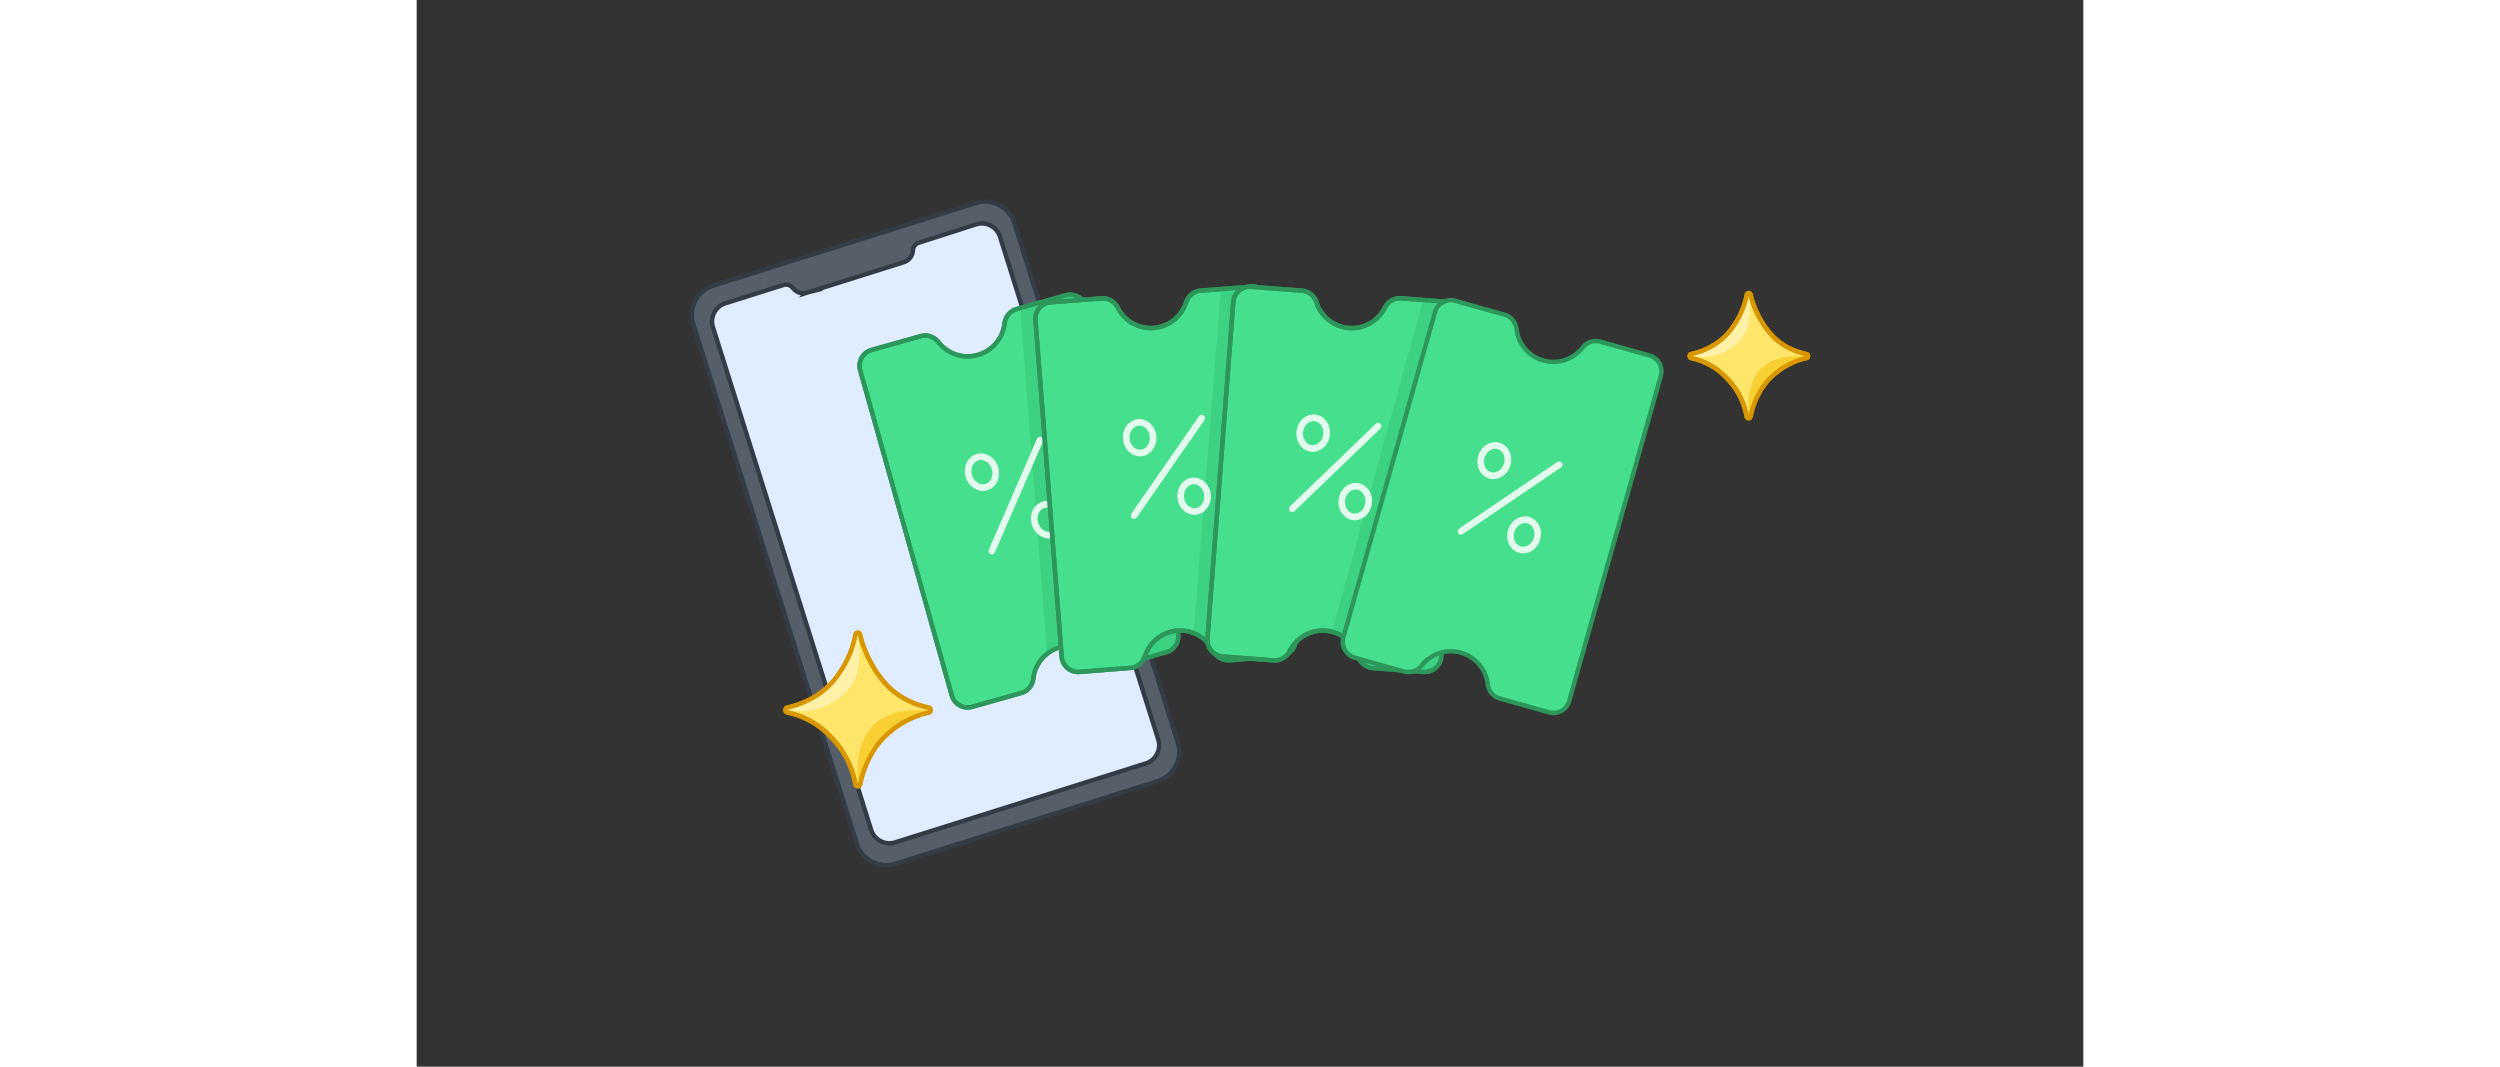 <svg xmlns="http://www.w3.org/2000/svg" xmlns:xlink="http://www.w3.org/1999/xlink" width="375" height="160" viewBox="0 0 375 240" fill="none" class=""><rect x="0" y="0" width="375" height="240" fill="#333333" stroke="none"/><g clip-path="url(#illustrationcurationgetcoupons_clip0_9616_99552)"><path d="M312.72 80.566c.45-.1.46-.79 0-.89-2.7-.61-5.94-1.84-8.58-5.16-1.85-2.23-3.51-5.76-4.01-8.22a.425.425 0 0 0-.84 0c-.63 3.13-1.79 5.44-3.42 7.67-2.53 3.49-6.25 5.06-9.11 5.7-.45.1-.45.79 0 .89 3.32.74 5.8 2.28 7.64 4.16 2.26 2.19 4.05 4.91 4.87 9.03.1.48.75.48.84 0 .62-3.11 2.34-7.2 5.66-9.78 1.71-1.45 4.17-2.79 6.93-3.41l.02.01Z" fill="#FFE569" stroke="#D89600" stroke-linecap="round" stroke-linejoin="round"></path><path d="M286.39 80.066s.07-.33 1.01-.59c2.91-.82 5.98-2.07 8.47-5.5 1.44-1.98 2.81-4.89 3.54-7.9.05-.22.35-.19.37.04.15 2.19 1.13 7.27-2.17 10.63-4.76 4.86-10.3 3.4-11.23 3.32h.01Z" fill="#FFF1A7"></path><path d="M312.95 80.466c-2.59.63-5.52 1.74-8.83 4.99-2.22 2.26-3.27 5.57-3.95 8.43-.06.27-.44.24-.46-.05-.14-2.38-.36-7.15 2.28-10.32 3.26-3.92 8.51-3.34 10.93-3.35.16 0 .19.25.03.29v.01Z" fill="#F8D034"></path><path d="M312.72 80.566c.45-.1.46-.79 0-.89-2.7-.61-5.94-1.84-8.58-5.16-1.85-2.23-3.51-5.76-4.01-8.22a.425.425 0 0 0-.84 0c-.63 3.13-1.79 5.44-3.42 7.67-2.53 3.49-6.25 5.06-9.11 5.7-.45.1-.45.79 0 .89 3.32.74 5.8 2.28 7.64 4.16 2.26 2.19 4.05 4.91 4.87 9.03.1.48.75.48.84 0 .62-3.11 2.34-7.2 5.66-9.78 1.71-1.45 4.17-2.79 6.93-3.41l.02.01Z" stroke="#D89600" stroke-linecap="round" stroke-linejoin="round"></path><path d="m125.803 45.686-59.035 18.58a6.91 6.91 0 0 0-4.517 8.665L99.038 189.82a6.911 6.911 0 0 0 8.666 4.517l59.035-18.58a6.91 6.91 0 0 0 4.517-8.666L134.469 50.202a6.91 6.91 0 0 0-8.666-4.516Z" fill="#565F69" stroke="#333C45" stroke-miterlimit="10"></path><path d="m87.75 65.876 21.77-6.85c1.66-.53 2.08-1.79 2.15-2.75.05-.77.56-1.42 1.3-1.66l12.91-4.14c2.25-.71 4.66.54 5.37 2.8l35.61 113.13c.71 2.25-.54 4.66-2.8 5.37l-56.42 17.76c-2.25.71-4.66-.54-5.37-2.8L66.66 73.606c-.71-2.25.54-4.66 2.8-5.37l13.09-4.12c.75-.24 1.55.03 2.04.64.6.74 1.63 1.52 3.17 1.12h-.01Z" fill="#E0ECFF" stroke="#333C45" stroke-miterlimit="10"></path><path d="M134.95 69.565c-1.49.42-2.5 1.72-2.69 3.26a8.353 8.353 0 0 1-6.02 7.04c-3.34.95-6.78-.29-8.81-2.86-.96-1.21-2.5-1.8-3.99-1.38l-11.09 3.12c-1.97.55-3.11 2.6-2.56 4.57l20.61 73.16c.55 1.97 2.6 3.11 4.57 2.56l11.09-3.12c1.49-.42 2.5-1.72 2.69-3.26a8.353 8.353 0 0 1 6.02-7.04c3.34-.95 6.78.29 8.81 2.86.96 1.21 2.5 1.8 3.99 1.38l11.09-3.12c1.97-.55 3.11-2.6 2.56-4.57l-20.62-73.16c-.55-1.97-2.6-3.11-4.57-2.56l-11.09 3.12h.01Z" fill="#46DF8E" stroke="#2D965A" stroke-linecap="round" stroke-linejoin="round"></path><path d="m171.66 142.765-1.51 3.54-6.63 1.87-3.24-7.6-18.47 6.29-5.99-77.14 11.87-3.34 23.97 76.38Z" fill="#3CD281"></path><path d="m129.42 123.985 10.82-24.94M128.136 109.608c1.638-.462 2.539-2.348 2.013-4.214-.525-1.866-2.278-3.005-3.916-2.543-1.637.461-2.538 2.347-2.013 4.213.526 1.866 2.279 3.005 3.916 2.544ZM143.01 120.305c1.638-.461 2.539-2.348 2.013-4.214-.525-1.866-2.278-3.004-3.916-2.543-1.637.461-2.538 2.347-2.013 4.213.526 1.866 2.279 3.005 3.916 2.544Z" stroke="#E1FCED" stroke-width="1.5" stroke-linecap="round" stroke-linejoin="round"></path><path d="M134.95 69.565c-1.49.42-2.5 1.72-2.69 3.26a8.353 8.353 0 0 1-6.02 7.04c-3.34.95-6.78-.29-8.81-2.86-.96-1.21-2.5-1.8-3.99-1.38l-11.09 3.12c-1.97.55-3.11 2.6-2.56 4.57l20.61 73.16c.55 1.97 2.6 3.11 4.57 2.56l11.09-3.12c1.49-.42 2.5-1.72 2.69-3.26a8.353 8.353 0 0 1 6.02-7.04c3.34-.95 6.78.29 8.81 2.86.96 1.21 2.5 1.8 3.99 1.38l11.09-3.12c1.97-.55 3.11-2.6 2.56-4.57l-20.62-73.16c-.55-1.97-2.6-3.11-4.57-2.56l-11.09 3.12h.01Z" stroke="#2D965A" stroke-linecap="round" stroke-linejoin="round"></path><path d="M176.38 65.396c-1.54.12-2.79 1.2-3.27 2.67a8.339 8.339 0 0 1-7.28 5.72 8.337 8.337 0 0 1-8.08-4.53c-.7-1.38-2.1-2.25-3.65-2.13l-11.48.9a3.699 3.699 0 0 0-3.4 3.98l5.91 75.78a3.699 3.699 0 0 0 3.98 3.4l11.48-.9c1.54-.12 2.79-1.2 3.27-2.67a8.339 8.339 0 0 1 7.28-5.72 8.337 8.337 0 0 1 8.08 4.53c.7 1.38 2.1 2.25 3.65 2.13l11.48-.9a3.699 3.699 0 0 0 3.4-3.98l-5.91-75.78a3.699 3.699 0 0 0-3.98-3.4l-11.48.9Z" fill="#46DF8E" stroke="#2D965A" stroke-linecap="round" stroke-linejoin="round"></path><path d="m182.7 147.645-7.84-5.68 6.04-76.4 9.43-.86-7.63 82.94Z" fill="#3CD281"></path><path d="M176.38 65.396c-1.54.12-2.79 1.2-3.27 2.67a8.339 8.339 0 0 1-7.28 5.72 8.337 8.337 0 0 1-8.08-4.53c-.7-1.38-2.1-2.25-3.65-2.13l-11.48.9a3.699 3.699 0 0 0-3.4 3.98l5.91 75.78a3.699 3.699 0 0 0 3.98 3.4l11.48-.9c1.54-.12 2.79-1.2 3.27-2.67a8.339 8.339 0 0 1 7.28-5.72 8.337 8.337 0 0 1 8.08 4.53c.7 1.38 2.1 2.25 3.65 2.13l11.48-.9a3.699 3.699 0 0 0 3.4-3.98l-5.91-75.78a3.699 3.699 0 0 0-3.98-3.4l-11.48.9Z" stroke="#2D965A" stroke-linecap="round" stroke-linejoin="round"></path><path d="m161.41 116.006 15.22-21.92M162.941 101.917c1.669-.128 2.903-1.772 2.757-3.671-.145-1.9-1.616-3.337-3.285-3.208-1.668.128-2.903 1.772-2.757 3.671.146 1.9 1.617 3.336 3.285 3.208ZM175.194 115.091c1.668-.128 2.902-1.772 2.757-3.672-.146-1.899-1.617-3.336-3.286-3.208-1.668.129-2.902 1.772-2.757 3.672.146 1.9 1.617 3.336 3.286 3.208Z" stroke="#E1FCED" stroke-width="1.5" stroke-linecap="round" stroke-linejoin="round"></path><path d="M199.2 65.406c1.54.12 2.79 1.2 3.27 2.67a8.339 8.339 0 0 0 7.28 5.72c3.46.27 6.59-1.62 8.07-4.54.7-1.38 2.1-2.25 3.64-2.14l11.48.88c2.04.16 3.56 1.94 3.41 3.98l-5.82 75.79a3.714 3.714 0 0 1-3.98 3.41l-11.48-.88c-1.54-.12-2.79-1.2-3.27-2.67a8.339 8.339 0 0 0-7.28-5.72 8.321 8.321 0 0 0-8.07 4.54c-.7 1.38-2.1 2.25-3.64 2.14l-11.48-.88a3.714 3.714 0 0 1-3.41-3.98l5.82-75.79a3.714 3.714 0 0 1 3.98-3.41l11.48.88Z" fill="#46DF8E" stroke="#2D965A" stroke-linecap="round" stroke-linejoin="round"></path><path d="m229.35 150.596-15.6-.67-1.45-6.1-6.19-2.27 20.29-73.9 8.72 1.08-4.09 78.27-1.68 3.59Z" fill="#3CD281"></path><path d="M199.2 65.406c1.54.12 2.79 1.2 3.27 2.67a8.339 8.339 0 0 0 7.28 5.72c3.46.27 6.59-1.62 8.07-4.54.7-1.38 2.1-2.25 3.64-2.14l11.48.88c2.04.16 3.56 1.94 3.41 3.98l-5.82 75.79a3.714 3.714 0 0 1-3.98 3.41l-11.48-.88c-1.54-.12-2.79-1.2-3.27-2.67a8.339 8.339 0 0 0-7.28-5.72 8.321 8.321 0 0 0-8.07 4.54c-.7 1.38-2.1 2.25-3.64 2.14l-11.48-.88a3.714 3.714 0 0 1-3.41-3.98l5.82-75.79a3.714 3.714 0 0 1 3.98-3.41l11.48.88Z" stroke="#2D965A" stroke-linecap="round" stroke-linejoin="round"></path><path d="m197 114.475 19.32-18.58M204.734 97.827c.23-1.897-.933-3.599-2.6-3.802-1.667-.203-3.205 1.17-3.436 3.068-.231 1.897.933 3.599 2.6 3.802 1.666.203 3.205-1.17 3.436-3.068ZM214.194 113.216c.231-1.897-.933-3.599-2.6-3.802-1.667-.203-3.205 1.17-3.436 3.067-.231 1.897.933 3.599 2.6 3.802 1.667.203 3.205-1.17 3.436-3.067Z" stroke="#E1FCED" stroke-width="1.5" stroke-linecap="round" stroke-linejoin="round"></path><path d="M244.78 70.805c1.49.42 2.5 1.72 2.69 3.26a8.353 8.353 0 0 0 6.02 7.04c3.34.95 6.78-.29 8.81-2.86.96-1.21 2.5-1.8 3.99-1.38l11.09 3.12c1.97.55 3.11 2.6 2.56 4.57l-20.61 73.16c-.55 1.97-2.6 3.11-4.57 2.56l-11.09-3.12c-1.49-.42-2.5-1.72-2.69-3.26a8.353 8.353 0 0 0-6.02-7.04c-3.34-.95-6.78.29-8.81 2.86-.96 1.21-2.5 1.8-3.99 1.38l-11.09-3.12c-1.97-.55-3.11-2.6-2.56-4.57l20.61-73.16c.55-1.97 2.6-3.11 4.57-2.56l11.09 3.12Z" fill="#46DF8E" stroke="#2D965A" stroke-linecap="round" stroke-linejoin="round"></path><path d="m234.97 119.545 22.09-14.99M245.365 104.508c.546-1.825-.311-3.694-1.914-4.174-1.603-.48-3.346.612-3.892 2.437-.546 1.825.311 3.694 1.914 4.174 1.603.48 3.346-.611 3.892-2.437ZM252.074 121.217c.547-1.825-.31-3.694-1.913-4.174-1.603-.479-3.346.612-3.892 2.437-.546 1.825.31 3.694 1.914 4.174 1.603.48 3.345-.611 3.891-2.437Z" stroke="#E1FCED" stroke-width="1.5" stroke-linecap="round" stroke-linejoin="round"></path><path d="M115.23 160.306c.56-.12.56-.97 0-1.09-3.31-.74-7.29-2.26-10.53-6.33-2.27-2.74-4.31-7.07-4.92-10.08a.52.52 0 0 0-1.03 0c-.77 3.84-2.2 6.68-4.19 9.41-3.11 4.28-7.67 6.2-11.17 6.99-.56.13-.56.97 0 1.09 4.08.91 7.11 2.8 9.37 5.11 2.77 2.68 4.97 6.02 5.98 11.08.12.59.92.59 1.03 0 .77-3.82 2.87-8.84 6.95-12 2.1-1.78 5.12-3.42 8.51-4.18Z" fill="#FFE569" stroke="#D89600" stroke-linecap="round" stroke-linejoin="round"></path><path d="M82.92 159.695s.09-.4 1.24-.73c3.57-1.01 7.33-2.53 10.4-6.75 1.77-2.43 3.44-6 4.34-9.69.06-.26.43-.23.45.04.18 2.68 1.39 8.92-2.66 13.05-5.84 5.96-12.63 4.17-13.77 4.08Z" fill="#FFF1A7"></path><path d="M115.51 160.186c-3.18.77-6.77 2.14-10.84 6.13-2.72 2.77-4.01 6.84-4.85 10.35-.08.33-.54.29-.56-.06-.17-2.91-.44-8.77 2.79-12.66 4.01-4.81 10.45-4.09 13.41-4.11.2 0 .24.3.04.35h.01Z" fill="#F8D034"></path><path d="M115.23 160.306c.56-.12.56-.97 0-1.09-3.31-.74-7.29-2.26-10.53-6.33-2.27-2.74-4.31-7.07-4.92-10.08a.52.52 0 0 0-1.03 0c-.77 3.84-2.2 6.68-4.19 9.41-3.11 4.28-7.67 6.2-11.17 6.99-.56.13-.56.97 0 1.09 4.08.91 7.11 2.8 9.37 5.11 2.77 2.68 4.97 6.02 5.98 11.08.12.59.92.59 1.03 0 .77-3.82 2.87-8.84 6.95-12 2.1-1.78 5.12-3.42 8.51-4.18Z" stroke="#D89600" stroke-linecap="round" stroke-linejoin="round"></path></g><defs><clipPath id="illustrationcurationgetcoupons_clip0_9616_99552"><path fill="#fff" transform="translate(61.43 44.855)" d="M0 0h252.14v150.29H0z"></path></clipPath></defs></svg>